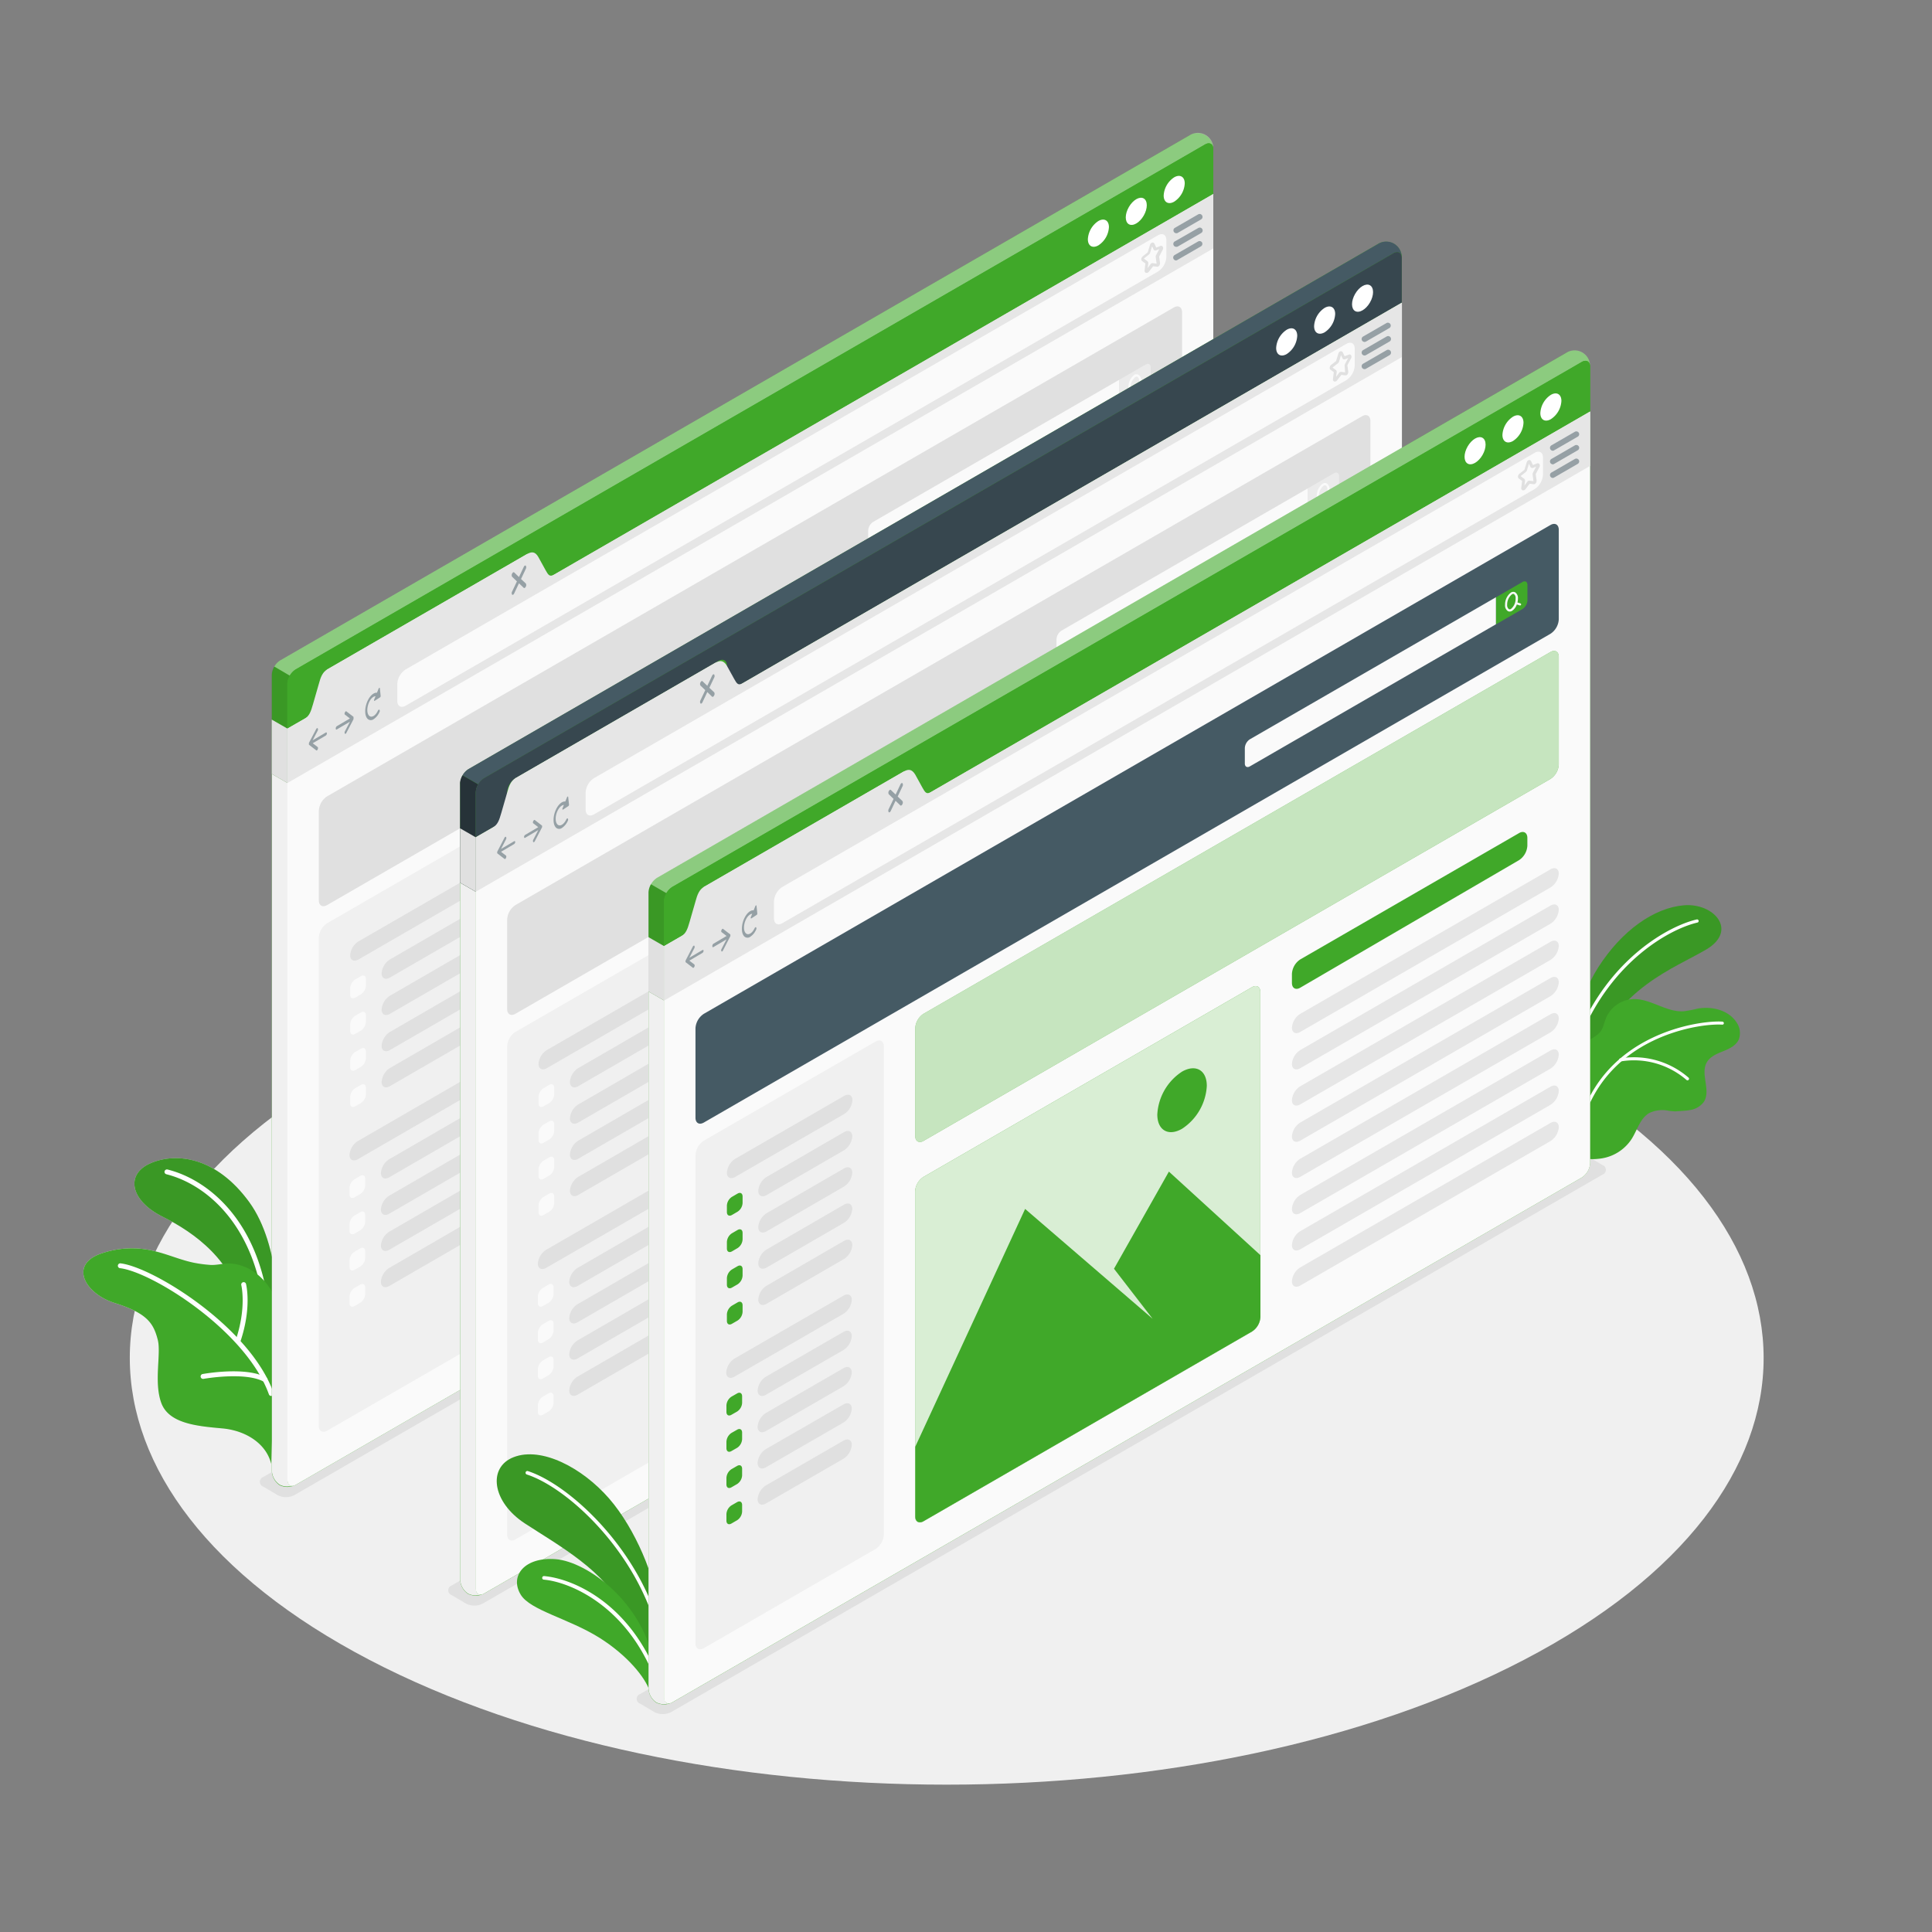 <svg xmlns="http://www.w3.org/2000/svg" viewBox="0 0 500 500"><rect x="0" y="0" width="500" height="500" fill="#808080" stroke="none"/><g id="freepik--Floor--inject-2"><path id="freepik--floor--inject-2" d="M95.5,429.52c82.56,43.13,216.41,43.13,299,0s82.55-113,0-156.18-216.41-43.13-299,0S13,386.39,95.5,429.52Z" style="fill:#f0f0f0"></path></g><g id="freepik--Shadow--inject-2"><path id="freepik--shadow--inject-2" d="M165.66,440.9l3.7,2.19a4.79,4.79,0,0,0,4.33,0L414.7,304a1.32,1.32,0,0,0,0-2.5L411,299.32a4.79,4.79,0,0,0-4.33,0l-241,139.08A1.32,1.32,0,0,0,165.66,440.9Z" style="fill:#e0e0e0"></path><path id="freepik--shadow--inject-2" d="M116.9,412.82l3.7,2.19a4.79,4.79,0,0,0,4.33,0l241-139.08a1.32,1.32,0,0,0,0-2.5l-3.7-2.19a4.79,4.79,0,0,0-4.33,0l-241,139.08A1.32,1.32,0,0,0,116.9,412.82Z" style="fill:#e0e0e0"></path><path id="freepik--shadow--inject-2" d="M68.14,384.74l3.7,2.2a4.79,4.79,0,0,0,4.33,0l241-139.09a1.32,1.32,0,0,0,0-2.5l-3.7-2.19a4.79,4.79,0,0,0-4.33,0l-241,139.08A1.32,1.32,0,0,0,68.14,384.74Z" style="fill:#e0e0e0"></path></g><g id="freepik--Plants--inject-2"><g id="freepik--plants--inject-2"><path d="M71.71,342.37c.29-.12,1.2-19.75-7.24-31.31S45.79,298.15,39.06,301,33.72,310.7,42,314.84s18.58,11.38,21,24.57Z" style="fill:#e0e0e0"></path><path d="M68.6,336.62a.62.62,0,0,1-.62-.53c-3.17-19.94-15-29.7-24.93-32.2a.63.63,0,0,1-.46-.76.64.64,0,0,1,.77-.46c10.36,2.59,22.59,12.68,25.86,33.22a.63.63,0,0,1-.52.72Z" style="fill:#fff"></path><path d="M70.18,378.82c-1.28-5.18-6.49-8.59-12.64-9.15-6.39-.58-13.83-1.2-15.8-6.6s0-12.7-.9-16.29c-1.1-4.34-2.76-6.93-11.15-9.56-7.52-2.36-11.68-9.55-4.1-12.59a24.21,24.21,0,0,1,14.91-.71c3.17.81,6.2,2.12,9.4,2.82a32.67,32.67,0,0,0,4.5.62c1.75.12,3.5-.47,5.27-.36,4.55.29,8.63,3.42,10.78,7.44,1.51,2.83,1.17,6,1.06,9.1s-.24,6.23-.35,9.35q-.39,10.14-.77,20.3Z" style="fill:#e6e6e6"></path><path d="M70.18,361.27a.62.62,0,0,1-.59-.42c-6-16.63-30.38-31.68-38.49-32.64a.63.63,0,1,1,.14-1.25c8.34,1,33.42,16.41,39.54,33.47a.64.64,0,0,1-.39.8A.52.52,0,0,1,70.18,361.27Z" style="fill:#fff"></path><path d="M61.54,347.63a.32.32,0,0,1-.14,0,.63.63,0,0,1-.4-.8c2.86-8.42,1.46-14.17,1.45-14.23a.62.62,0,0,1,.45-.76.63.63,0,0,1,.77.45c.06.25,1.51,6.15-1.47,14.95A.64.64,0,0,1,61.54,347.63Z" style="fill:#fff"></path><path d="M68.6,357.66a.63.63,0,0,1-.3-.07c-4.9-2.66-15.53-.76-15.64-.74a.64.64,0,0,1-.73-.51.63.63,0,0,1,.5-.74c.46-.08,11.18-2,16.47.88a.63.63,0,0,1-.3,1.18Z" style="fill:#fff"></path></g><g id="freepik--plants--inject-2"><path d="M71.71,342.37c.29-.12,1.2-19.75-7.24-31.31S45.79,298.15,39.06,301,33.72,310.7,42,314.84s18.58,11.38,21,24.57Z" style="fill:#40A829"></path><g style="opacity:0.1"><path d="M71.71,342.37c.29-.12,1.2-19.75-7.24-31.31S45.79,298.15,39.06,301,33.72,310.7,42,314.84s18.58,11.38,21,24.57Z"></path></g><path d="M68.6,336.62a.62.62,0,0,1-.62-.53c-3.17-19.94-15-29.7-24.93-32.2a.63.63,0,0,1-.46-.76.64.64,0,0,1,.77-.46c10.36,2.59,22.59,12.68,25.86,33.22a.63.63,0,0,1-.52.72Z" style="fill:#fff"></path><path d="M70.18,378.82c-1.28-5.18-6.49-8.59-12.64-9.15-6.39-.58-13.83-1.2-15.8-6.6s0-12.7-.9-16.29c-1.1-4.34-2.76-6.93-11.15-9.56-7.52-2.36-11.68-9.55-4.1-12.59a24.21,24.21,0,0,1,14.91-.71c3.17.81,6.2,2.12,9.4,2.82a32.67,32.67,0,0,0,4.5.62c1.75.12,3.5-.47,5.27-.36,4.55.29,8.63,3.42,10.78,7.44,1.51,2.83,1.17,6,1.06,9.1s-.24,6.23-.35,9.35q-.39,10.14-.77,20.3Z" style="fill:#40A829"></path><path d="M70.18,361.27a.62.62,0,0,1-.59-.42c-6-16.63-30.38-31.68-38.49-32.64a.63.63,0,1,1,.14-1.25c8.34,1,33.42,16.41,39.54,33.47a.64.64,0,0,1-.39.8A.52.52,0,0,1,70.18,361.27Z" style="fill:#fff"></path><path d="M61.54,347.63a.32.32,0,0,1-.14,0,.63.63,0,0,1-.4-.8c2.86-8.42,1.46-14.17,1.45-14.23a.62.62,0,0,1,.45-.76.63.63,0,0,1,.77.45c.06.25,1.51,6.15-1.47,14.95A.64.64,0,0,1,61.54,347.63Z" style="fill:#fff"></path><path d="M68.6,357.66a.63.63,0,0,1-.3-.07c-4.9-2.66-15.53-.76-15.64-.74a.64.64,0,0,1-.73-.51.63.63,0,0,1,.5-.74c.46-.08,11.18-2,16.47.88a.63.63,0,0,1-.3,1.18Z" style="fill:#fff"></path></g></g><g id="freepik--Windows--inject-2"><path d="M72.35,384.35a4.65,4.65,0,0,1-2-3.67v-206a4.78,4.78,0,0,1,2.17-3.75L307.81,35.05A4.07,4.07,0,0,1,314,38.64v206a4.78,4.78,0,0,1-2.17,3.75L76.55,384.27A4.64,4.64,0,0,1,72.35,384.35Z" style="fill:#40A829"></path><path d="M314,38.29c-.15-1.12-1.06-1.53-2.14-.9L76.55,173.24A4.6,4.6,0,0,0,75,174.86L71,172.51a4.48,4.48,0,0,1,1.53-1.61L307.81,35.05a4,4,0,0,1,6.2,3.24Z" style="fill:#fff;opacity:0.4"></path><path d="M76.14,384.46l-.09,0a.9.9,0,0,1-.21.08l-.16.05a1.32,1.32,0,0,1-.3.07.65.65,0,0,1-.2,0l-.33,0a4.18,4.18,0,0,1-2.49-.43,4.62,4.62,0,0,1-2-3.67V200.29l4.07,2.35V383c0,1,.49,1.55,1.2,1.55a1,1,0,0,0,.29,0h.05A.83.83,0,0,0,76.14,384.46Z" style="fill:#f0f0f0"></path><path d="M75,174.86a4.4,4.4,0,0,0-.63,2.13v25.65l-4.07-2.35V174.65a2.26,2.26,0,0,1,0-.26,5.07,5.07,0,0,1,.09-.54,5.3,5.3,0,0,1,.54-1.34Z" style="opacity:0.1"></path><path d="M314,38.64V50.21L141.54,149.79c-1.19.69-2.16.13-2.16-1.25v-4.38c0-1.38-1-1.94-2.17-1.25L84.68,173.24A4.78,4.78,0,0,0,82.51,177v4.38a4.8,4.8,0,0,1-2.16,3.75l-6,3.44V177a4.8,4.8,0,0,1,2.16-3.75L311.87,37.39C313.06,36.7,314,37.26,314,38.64Z" style="fill:#40A829"></path><path d="M314,244.66a4.78,4.78,0,0,1-2.17,3.75L76.55,384.27c-1.19.69-2.16.13-2.16-1.25V188.56l6-3.44c1.19-.69,3.13-11.19,4.33-11.88l51.65-29.82c1.2-.69,4,7.06,5.21,6.37L314,50.21V244.66Z" style="fill:#fafafa"></path><path d="M314,50.21V64.29L74.39,202.64V188.56L78.84,186c1.19-.69,1.59-1.74,2.16-3.75L82.51,177c.47-1.82,1-3.06,2.17-3.75l51.65-29.82c1.2-.69,2.14-.77,3,.74l1.85,3.36c.68,1.18,1,1.87,2.21,1.18Z" style="fill:#e6e6e6"></path><path d="M303.88,45.89c1.51-.86,2.73-.16,2.73,1.58a6,6,0,0,1-2.73,4.72c-1.5.86-2.72.16-2.72-1.58A6,6,0,0,1,303.88,45.89Z" style="fill:#fff"></path><ellipse cx="294.07" cy="54.69" rx="3.85" ry="2.22" transform="translate(99.67 282.02) rotate(-60)" style="fill:#fff"></ellipse><path d="M284.26,57.2c1.51-.86,2.73-.16,2.73,1.58a6,6,0,0,1-2.73,4.72c-1.5.86-2.72.16-2.72-1.58A6,6,0,0,1,284.26,57.2Z" style="fill:#fff"></path><path d="M84.32,189.58l-3.4,2,1.3-2.49a.63.63,0,0,0,0-.61c-.1-.12-.27,0-.38.18L80,192.17h0a.69.69,0,0,0-.05.13l0,.05a1.1,1.1,0,0,0,0,.18.78.78,0,0,0,0,.16l0,0a.22.22,0,0,0,.05.08h0l1.85,1.42a.15.15,0,0,0,.18,0,.56.56,0,0,0,.2-.26c.1-.23.09-.49,0-.58l-1.3-1,3.4-2a.73.73,0,0,0,.27-.58C84.59,189.61,84.47,189.49,84.32,189.58Z" style="fill:#455a64;opacity:0.5"></path><path d="M87.16,187.94l3.4-2-1.3-1c-.11-.09-.12-.35,0-.58s.27-.35.38-.26l1.85,1.42h0a.22.22,0,0,1,0,.08s0,0,0,0a.78.78,0,0,1,0,.16,1.1,1.1,0,0,1,0,.18s0,0,0,.05a.69.69,0,0,1,0,.13h0l-1.85,3.55a.48.48,0,0,1-.18.21.15.15,0,0,1-.2,0,.63.63,0,0,1,0-.61l1.3-2.49-3.4,2c-.15.09-.27,0-.27-.26A.73.73,0,0,1,87.16,187.94Z" style="fill:#455a64;opacity:0.5"></path><path d="M98.31,178.15c0-.2-.2-.18-.29,0l-.47,1.13c-.79-.08-1.75.69-2.4,2.07-.84,1.78-.84,3.89,0,4.7a1.2,1.2,0,0,0,1.52.09,4.12,4.12,0,0,0,1.53-1.85.57.57,0,0,0,0-.6c-.11-.1-.28,0-.39.22-.62,1.33-1.65,1.93-2.28,1.32s-.62-2.18,0-3.51c.45-1,1.1-1.51,1.66-1.54l-.35.86c-.1.22,0,.43.13.33l1.39-.9a.45.45,0,0,0,.15-.38Z" style="fill:#455a64;opacity:0.5"></path><path d="M134.84,149.85l1.24-2.63a.82.82,0,0,0,0-.81c-.15-.14-.39,0-.53.3l-1.24,2.63-1.24-1.2c-.15-.14-.38,0-.53.31a.79.79,0,0,0,0,.82l1.24,1.19-1.24,2.62a.79.79,0,0,0,0,.82.22.22,0,0,0,.27,0,.76.76,0,0,0,.26-.33l1.24-2.62,1.24,1.19a.21.21,0,0,0,.26,0,.73.73,0,0,0,.27-.32.84.84,0,0,0,0-.82Z" style="fill:#455a64;opacity:0.5"></path><path d="M102.82,181.38V177a4.81,4.81,0,0,1,2.16-3.75L299.69,60.89c1.19-.69,2.16-.13,2.16,1.25v4.38a4.8,4.8,0,0,1-2.16,3.75L105,182.63C103.79,183.32,102.82,182.76,102.82,181.38Z" style="fill:#fafafa"></path><path d="M296.74,70.61a.53.53,0,0,1-.19,0,.59.59,0,0,1-.33-.65l.21-1.78-.83-.6a.58.58,0,0,1-.23-.49,1,1,0,0,1,.36-.75l1.27-1a.22.22,0,0,0,.05-.1l.57-1.87a.81.81,0,0,1,.64-.6.5.5,0,0,1,.5.3h0l.48,1,1.07-.41a.51.51,0,0,1,.58.13.81.81,0,0,1,0,.88L300,66.38c0,.05,0,.1,0,.11l.21,1.56a1,1,0,0,1-.27.78.6.6,0,0,1-.5.2l-1-.13-1.12,1.43A.64.64,0,0,1,296.74,70.61ZM296.13,67l.83.6a.64.64,0,0,1,.22.6L297,69.38l.75-1a.65.65,0,0,1,.57-.28l1,.13a.37.37,0,0,0,0-.11l-.22-1.57a1,1,0,0,1,.11-.56l.81-1.51-.83.32a.51.51,0,0,1-.66-.27l-.37-.79-.51,1.66a1,1,0,0,1-.31.47l-1.27,1A.17.17,0,0,0,296.13,67Zm3.2-2.74h0Z" style="fill:#e0e0e0"></path><g style="opacity:0.5"><path d="M304.4,60.36A.75.75,0,0,1,304,59l6.09-3.52a.75.75,0,1,1,.75,1.3l-6.09,3.52A.75.75,0,0,1,304.4,60.36Z" style="fill:#455a64"></path><path d="M304.4,63.88a.75.75,0,0,1-.37-1.4L310.12,59a.75.75,0,1,1,.75,1.3l-6.09,3.52A.86.86,0,0,1,304.4,63.88Z" style="fill:#455a64"></path><path d="M304.4,67.4A.75.75,0,0,1,304,66l6.09-3.52a.75.75,0,0,1,1,.27.76.76,0,0,1-.28,1l-6.09,3.52A.86.86,0,0,1,304.4,67.4Z" style="fill:#455a64"></path></g><polygon points="74.39 188.56 74.39 202.64 70.32 200.29 70.32 186.22 74.39 188.56" style="fill:#e0e0e0"></polygon><path d="M84.68,238.92l44.41-25.65c1.19-.69,2.16-.13,2.16,1.25V340.86a4.8,4.8,0,0,1-2.16,3.75L84.67,370.25c-1.19.69-2.16.13-2.16-1.25V242.67A4.78,4.78,0,0,1,84.68,238.92Z" style="fill:#f0f0f0"></path><path d="M92.8,243.61,121,227.34c1.2-.69,2.17-.2,2.17,1.1A4.65,4.65,0,0,1,121,232L92.8,248.3c-1.2.69-2.17.2-2.17-1.1A4.64,4.64,0,0,1,92.8,243.61Z" style="fill:#e0e0e0"></path><path d="M90.63,255.74v1.69c0,.83.58,1.16,1.3.75l1.47-.85a2.88,2.88,0,0,0,1.3-2.25v-1.69c0-.83-.59-1.16-1.3-.75l-1.47.85A2.86,2.86,0,0,0,90.63,255.74Z" style="fill:#fafafa"></path><path d="M98.76,251.89c0,1.3,1,1.79,2.16,1.1l20-11.57a4.64,4.64,0,0,0,2.17-3.6c0-1.29-1-1.78-2.17-1.09l-20,11.57A4.65,4.65,0,0,0,98.76,251.89Z" style="fill:#e0e0e0"></path><path d="M90.63,265.13v1.69c0,.83.58,1.16,1.3.75l1.47-.85a2.88,2.88,0,0,0,1.3-2.25v-1.69c0-.83-.59-1.16-1.3-.75l-1.47.85A2.86,2.86,0,0,0,90.63,265.13Z" style="fill:#fafafa"></path><path d="M98.76,261.28c0,1.3,1,1.79,2.16,1.1l20-11.57a4.64,4.64,0,0,0,2.17-3.6c0-1.29-1-1.78-2.17-1.09l-20,11.57A4.65,4.65,0,0,0,98.76,261.28Z" style="fill:#e0e0e0"></path><path d="M90.63,274.5v1.69c0,.83.58,1.17,1.3.75l1.47-.84a2.9,2.9,0,0,0,1.3-2.25v-1.69c0-.83-.59-1.17-1.3-.75l-1.47.84A2.87,2.87,0,0,0,90.63,274.5Z" style="fill:#fafafa"></path><path d="M98.76,270.66c0,1.29,1,1.78,2.16,1.09l20-11.57a4.64,4.64,0,0,0,2.17-3.59c0-1.3-1-1.79-2.17-1.1l-20,11.57A4.65,4.65,0,0,0,98.76,270.66Z" style="fill:#e0e0e0"></path><path d="M90.63,283.87v1.69c0,.83.58,1.17,1.3.75l1.47-.84a2.9,2.9,0,0,0,1.3-2.25v-1.69c0-.83-.59-1.17-1.3-.75l-1.47.84A2.87,2.87,0,0,0,90.63,283.87Z" style="fill:#fafafa"></path><path d="M98.76,280c0,1.29,1,1.78,2.16,1.09l20-11.57a4.64,4.64,0,0,0,2.17-3.59c0-1.3-1-1.79-2.17-1.1l-20,11.57A4.65,4.65,0,0,0,98.76,280Z" style="fill:#e0e0e0"></path><path d="M92.63,295.29,120.79,279c1.2-.69,2.17-.2,2.17,1.1a4.64,4.64,0,0,1-2.17,3.59L92.63,300c-1.2.69-2.17.2-2.17-1.1A4.64,4.64,0,0,1,92.63,295.29Z" style="fill:#e0e0e0"></path><path d="M90.46,307.43v1.69c0,.82.58,1.16,1.3.75l1.46-.85a2.86,2.86,0,0,0,1.3-2.25v-1.69c0-.83-.58-1.16-1.3-.75l-1.46.85A2.86,2.86,0,0,0,90.46,307.43Z" style="fill:#fafafa"></path><path d="M98.58,303.58c0,1.3,1,1.79,2.17,1.1l20-11.58a4.64,4.64,0,0,0,2.17-3.59c0-1.3-1-1.79-2.17-1.1l-20,11.58A4.64,4.64,0,0,0,98.58,303.58Z" style="fill:#e0e0e0"></path><path d="M90.46,316.82v1.69c0,.83.58,1.16,1.3.75l1.46-.85a2.86,2.86,0,0,0,1.3-2.25v-1.69c0-.83-.58-1.16-1.3-.75l-1.46.85A2.86,2.86,0,0,0,90.46,316.82Z" style="fill:#fafafa"></path><path d="M98.58,313c0,1.3,1,1.79,2.17,1.1l20-11.58A4.64,4.64,0,0,0,123,298.9c0-1.3-1-1.79-2.17-1.1l-20,11.58A4.64,4.64,0,0,0,98.58,313Z" style="fill:#e0e0e0"></path><path d="M90.46,326.19v1.69c0,.83.58,1.17,1.3.75l1.46-.84a2.89,2.89,0,0,0,1.3-2.25v-1.7c0-.82-.58-1.16-1.3-.74l-1.46.84A2.86,2.86,0,0,0,90.46,326.19Z" style="fill:#fafafa"></path><path d="M98.58,322.35c0,1.29,1,1.78,2.17,1.09l20-11.57a4.64,4.64,0,0,0,2.17-3.6c0-1.29-1-1.78-2.17-1.09l-20,11.57A4.64,4.64,0,0,0,98.58,322.35Z" style="fill:#e0e0e0"></path><path d="M90.46,335.56v1.69c0,.83.58,1.17,1.3.75l1.46-.84a2.89,2.89,0,0,0,1.3-2.25v-1.69c0-.83-.58-1.17-1.3-.75l-1.46.84A2.87,2.87,0,0,0,90.46,335.56Z" style="fill:#fafafa"></path><path d="M98.58,331.72c0,1.29,1,1.78,2.17,1.09l20-11.57a4.64,4.64,0,0,0,2.17-3.6c0-1.29-1-1.78-2.17-1.09l-20,11.57A4.64,4.64,0,0,0,98.58,331.72Z" style="fill:#e0e0e0"></path><path d="M236.87,195.76v2.32c0,1.38,1,1.94,2.16,1.24l56.61-32.94a4.83,4.83,0,0,0,2.16-3.76v-2c0-1.38-1-1.94-2.17-1.25L239,192A4.8,4.8,0,0,0,236.87,195.76Z" style="fill:#e0e0e0"></path><path d="M239,206.08l64.73-37.37c1.19-.69,2.16-.2,2.16,1.1a4.65,4.65,0,0,1-2.16,3.59L239,210.77c-1.19.69-2.16.2-2.16-1.09A4.65,4.65,0,0,1,239,206.08Z" style="fill:#ebebeb"></path><path d="M239,215.46l64.73-37.37c1.19-.69,2.16-.2,2.16,1.09a4.65,4.65,0,0,1-2.16,3.6L239,220.15c-1.19.69-2.16.2-2.16-1.1A4.65,4.65,0,0,1,239,215.46Z" style="fill:#ebebeb"></path><path d="M239,224.83l64.73-37.37c1.19-.69,2.16-.2,2.16,1.1a4.65,4.65,0,0,1-2.16,3.59L239,229.52c-1.19.69-2.16.2-2.16-1.09A4.65,4.65,0,0,1,239,224.83Z" style="fill:#ebebeb"></path><path d="M239,234.21l64.73-37.37c1.19-.69,2.16-.2,2.16,1.09a4.65,4.65,0,0,1-2.16,3.6L239,238.9c-1.19.69-2.16.2-2.16-1.1A4.65,4.65,0,0,1,239,234.21Z" style="fill:#ebebeb"></path><path d="M239,243.58l64.73-37.37c1.19-.69,2.16-.2,2.16,1.1a4.65,4.65,0,0,1-2.16,3.59L239,248.27c-1.19.69-2.16.2-2.16-1.09A4.65,4.65,0,0,1,239,243.58Z" style="fill:#ebebeb"></path><path d="M239,253l64.73-37.37c1.19-.69,2.16-.2,2.16,1.09a4.65,4.65,0,0,1-2.16,3.6L239,257.65c-1.19.69-2.16.2-2.16-1.1A4.65,4.65,0,0,1,239,253Z" style="fill:#ebebeb"></path><path d="M239,262.33,303.76,225c1.19-.69,2.16-.2,2.16,1.1a4.67,4.67,0,0,1-2.16,3.6L239,267c-1.19.69-2.16.2-2.16-1.09A4.65,4.65,0,0,1,239,262.33Z" style="fill:#ebebeb"></path><path d="M239,271.71l64.73-37.37c1.19-.69,2.16-.2,2.16,1.1a4.65,4.65,0,0,1-2.16,3.59L239,276.4c-1.19.69-2.16.2-2.16-1.1A4.65,4.65,0,0,1,239,271.71Z" style="fill:#ebebeb"></path><path d="M141.54,248.3l85-49.1c1.19-.69,2.16-.13,2.16,1.25v84.12a4.8,4.8,0,0,1-2.16,3.75l-85,49.1c-1.19.69-2.16.13-2.16-1.25V252.05A4.8,4.8,0,0,1,141.54,248.3Z" style="fill:#f0f0f0"></path><path d="M205,246.92l-14.2,25.14,10,12.95-33-28.43-28.43,61.56v18c0,1.38,1,1.94,2.16,1.25l85-49.1a4.8,4.8,0,0,0,2.16-3.75v-16Z" style="fill:#e0e0e0"></path><path d="M208.43,221c3.54-2,6.4-.38,6.4,3.7a14.14,14.14,0,0,1-6.4,11.09c-3.54,2-6.4.39-6.4-3.69A14.16,14.16,0,0,1,208.43,221Z" style="fill:#e0e0e0"></path><path d="M84.67,206.08,303.76,79.59c1.19-.69,2.16-.13,2.16,1.25V104a4.78,4.78,0,0,1-2.17,3.75L84.67,234.22c-1.19.7-2.16.14-2.16-1.25V209.83A4.8,4.8,0,0,1,84.67,206.08Z" style="fill:#e0e0e0"></path><path d="M224.68,137.3v4c0,.82.59,1.16,1.3.75l63.69-36.77v-7L226,135.05A2.89,2.89,0,0,0,224.68,137.3Z" style="fill:#fafafa"></path><path d="M296.5,94.34c.72-.41,1.3-.08,1.3.75v4a2.89,2.89,0,0,1-1.3,2.25l-6.83,3.94v-7Z" style="fill:#ebebeb"></path><path d="M296,99.87l-.76-.23a4.17,4.17,0,0,0,.12-1,1.79,1.79,0,0,0-.69-1.63,1.09,1.09,0,0,0-1.11,0,3.92,3.92,0,0,0-1.52,3.17,1.81,1.81,0,0,0,.69,1.63,1,1,0,0,0,.49.12,1.25,1.25,0,0,0,.62-.18,3.18,3.18,0,0,0,1.23-1.64l.76.23.09,0a.29.29,0,0,0,.27-.2A.3.3,0,0,0,296,99.87Zm-2.44,1.46a.52.52,0,0,1-.54.06,1.32,1.32,0,0,1-.42-1.14,3.41,3.41,0,0,1,1.24-2.68.74.74,0,0,1,.34-.11.39.39,0,0,1,.21.06,1.34,1.34,0,0,1,.41,1.14A3.39,3.39,0,0,1,293.55,101.33Z" style="fill:#fafafa"></path><path d="M139.38,209.83v27.84c0,1.38,1,1.94,2.16,1.25l162.22-93.66a4.8,4.8,0,0,0,2.16-3.75V113.68c0-1.38-1-1.94-2.16-1.25L141.54,206.08A4.8,4.8,0,0,0,139.38,209.83Z" style="fill:#ebebeb"></path><path d="M121.1,412.48a4.63,4.63,0,0,1-2-3.67v-206a4.81,4.81,0,0,1,2.16-3.75L356.55,63.18a4.07,4.07,0,0,1,6.23,3.6v206a4.8,4.8,0,0,1-2.16,3.75L125.29,412.41A4.62,4.62,0,0,1,121.1,412.48Z" style="fill:#40A829"></path><path d="M362.76,66.42c-.15-1.12-1.06-1.53-2.14-.9L125.29,201.38a4.6,4.6,0,0,0-1.53,1.62l-4.06-2.35a4.48,4.48,0,0,1,1.53-1.61L356.56,63.18a4,4,0,0,1,6.2,3.24Z" style="fill:#455a64"></path><path d="M124.88,412.59l-.09,0a.9.9,0,0,1-.21.08l-.16.05a1.32,1.32,0,0,1-.3.07.65.65,0,0,1-.2,0l-.33.05a4.18,4.18,0,0,1-2.49-.43,4.62,4.62,0,0,1-2-3.67V228.43l4.07,2.35V411.15c0,1,.49,1.55,1.2,1.55a1,1,0,0,0,.29,0h0A.83.83,0,0,0,124.88,412.59Z" style="fill:#f0f0f0"></path><path d="M123.76,203a4.4,4.4,0,0,0-.63,2.13v25.65l-4.07-2.35V202.79a2.26,2.26,0,0,1,0-.26,5.07,5.07,0,0,1,.09-.54,5.3,5.3,0,0,1,.54-1.34Z" style="fill:#263238"></path><path d="M362.78,66.77V78.34l-172.5,99.59c-1.19.69-2.16.13-2.16-1.25V172.3c0-1.38-1-1.94-2.17-1.25l-52.53,30.33a4.78,4.78,0,0,0-2.17,3.75v4.38a4.8,4.8,0,0,1-2.16,3.75l-6,3.44V205.13a4.8,4.8,0,0,1,2.16-3.75L360.62,65.52C361.81,64.83,362.78,65.39,362.78,66.77Z" style="fill:#37474f"></path><path d="M362.79,272.8a4.78,4.78,0,0,1-2.17,3.75L125.29,412.4c-1.19.69-2.16.13-2.16-1.25V216.7l6-3.44c1.19-.69,3.13-11.19,4.33-11.88l51.65-29.82c1.2-.69,4,7.06,5.21,6.37l172.5-99.59V272.8Z" style="fill:#fafafa"></path><path d="M362.78,78.34V92.42L123.13,230.78V216.7l4.45-2.58c1.19-.69,1.59-1.74,2.16-3.75l1.51-5.24c.48-1.82,1-3.06,2.17-3.75l51.65-29.82c1.2-.69,2.14-.77,3.05.74l1.86,3.36c.67,1.17,1,1.86,2.2,1.17Z" style="fill:#e6e6e6"></path><ellipse cx="352.63" cy="77.17" rx="3.85" ry="2.22" transform="translate(109.48 343.97) rotate(-60)" style="fill:#fff"></ellipse><path d="M342.82,79.68c1.5-.86,2.72-.16,2.72,1.58A6,6,0,0,1,342.82,86c-1.51.86-2.73.16-2.73-1.58A6,6,0,0,1,342.82,79.68Z" style="fill:#fff"></path><path d="M333,85.34c1.5-.87,2.72-.17,2.72,1.57A6,6,0,0,1,333,91.63c-1.51.87-2.73.17-2.73-1.57A6,6,0,0,1,333,85.34Z" style="fill:#fff"></path><path d="M133.06,217.71l-3.39,2,1.29-2.5a.61.61,0,0,0,0-.61c-.1-.11-.28,0-.39.19l-1.84,3.54v0s0,.08-.05.13,0,0,0,0a.57.57,0,0,0,0,.18.35.35,0,0,0,0,.16s0,0,0,0l.05.07h0l1.84,1.42a.17.17,0,0,0,.18,0,.61.61,0,0,0,.21-.27c.1-.23.09-.49,0-.58l-1.29-1,3.39-2a.71.71,0,0,0,.28-.58C133.34,217.74,133.22,217.63,133.06,217.71Z" style="fill:#455a64;opacity:0.5"></path><path d="M135.9,216.07l3.4-2-1.29-1c-.12-.09-.13-.35,0-.58s.27-.35.39-.27l1.84,1.42h0l.05.07s0,0,0,0a.34.34,0,0,1,0,.15.58.58,0,0,1,0,.19s0,0,0,0,0,.09-.05.13v0l-1.84,3.54a.65.65,0,0,1-.18.21.16.16,0,0,1-.21,0,.61.61,0,0,1,0-.61l1.29-2.5-3.4,2c-.15.08-.27,0-.27-.27A.73.73,0,0,1,135.9,216.07Z" style="fill:#455a64;opacity:0.5"></path><path d="M147.05,206.29c0-.21-.2-.18-.29,0l-.46,1.14c-.8-.09-1.76.69-2.41,2.06-.84,1.78-.84,3.89,0,4.7a1.2,1.2,0,0,0,1.53.09,4.25,4.25,0,0,0,1.53-1.85.6.6,0,0,0,0-.59c-.11-.11-.28,0-.39.22-.63,1.33-1.65,1.92-2.28,1.32s-.63-2.18,0-3.52c.45-.94,1.09-1.5,1.65-1.54l-.35.86c-.09.22,0,.43.14.34l1.38-.91a.45.45,0,0,0,.16-.38Z" style="fill:#455a64;opacity:0.5"></path><path d="M183.58,178l1.24-2.62a.79.79,0,0,0,0-.82c-.14-.14-.38,0-.53.31l-1.24,2.62-1.24-1.19c-.14-.14-.38,0-.53.31a.82.82,0,0,0,0,.81l1.24,1.19-1.24,2.63a.82.82,0,0,0,0,.81.21.21,0,0,0,.27,0,.72.72,0,0,0,.26-.32l1.24-2.63,1.24,1.2a.21.21,0,0,0,.27,0,.67.67,0,0,0,.26-.32.79.79,0,0,0,0-.82Z" style="fill:#455a64;opacity:0.5"></path><path d="M151.56,209.51v-4.38a4.78,4.78,0,0,1,2.17-3.75L348.43,89c1.2-.69,2.17-.13,2.17,1.25v4.38a4.81,4.81,0,0,1-2.17,3.75L153.73,210.76C152.53,211.45,151.56,210.89,151.56,209.51Z" style="fill:#fafafa"></path><path d="M345.49,98.74a.64.64,0,0,1-.2,0,.59.59,0,0,1-.32-.66l.21-1.78-.84-.6a.57.57,0,0,1-.22-.48,1,1,0,0,1,.35-.76l1.27-1a.24.24,0,0,0,.06-.1l.57-1.86a.8.8,0,0,1,.64-.61.54.54,0,0,1,.5.3h0l.47,1,1.08-.41a.47.47,0,0,1,.57.13.76.76,0,0,1,0,.87l-.92,1.73a.19.19,0,0,0,0,.1l.22,1.57a1,1,0,0,1-.27.78.61.61,0,0,1-.51.19l-1-.13L346,98.47A.64.64,0,0,1,345.49,98.74Zm-.62-3.61.83.6a.61.61,0,0,1,.23.6l-.14,1.18.75-1a.62.62,0,0,1,.57-.27l1,.13a.19.19,0,0,0,0-.12L348,94.73a.86.86,0,0,1,.11-.56l.8-1.51-.82.31a.51.51,0,0,1-.66-.26l-.38-.8-.5,1.66a1,1,0,0,1-.32.47l-1.27,1A.19.19,0,0,0,344.87,95.13Z" style="fill:#e0e0e0"></path><g style="opacity:0.5"><path d="M353.15,88.49a.75.75,0,0,1-.38-1.4l6.1-3.51a.75.75,0,0,1,.75,1.29l-6.1,3.52A.71.71,0,0,1,353.15,88.49Z" style="fill:#455a64"></path><path d="M353.15,92a.75.75,0,0,1-.38-1.4l6.1-3.52a.75.75,0,0,1,.75,1.3l-6.1,3.52A.71.71,0,0,1,353.15,92Z" style="fill:#455a64"></path><path d="M353.15,95.53a.75.75,0,0,1-.38-1.4l6.1-3.52a.75.75,0,0,1,.75,1.3l-6.1,3.52A.71.71,0,0,1,353.15,95.53Z" style="fill:#455a64"></path></g><polygon points="123.13 216.7 123.13 230.78 119.06 228.43 119.06 214.36 123.13 216.7" style="fill:#e0e0e0"></polygon><path d="M133.41,267.05l44.42-25.64c1.19-.69,2.16-.14,2.16,1.25V369a4.8,4.8,0,0,1-2.16,3.75l-44.42,25.64c-1.19.69-2.16.13-2.16-1.25V270.8A4.8,4.8,0,0,1,133.41,267.05Z" style="fill:#f0f0f0"></path><path d="M141.54,271.74l28.16-16.26c1.2-.69,2.17-.2,2.17,1.09a4.64,4.64,0,0,1-2.17,3.6l-28.16,16.26c-1.2.69-2.17.2-2.17-1.1A4.64,4.64,0,0,1,141.54,271.74Z" style="fill:#e0e0e0"></path><path d="M139.37,283.87v1.69c0,.83.58,1.16,1.3.75l1.47-.85a2.85,2.85,0,0,0,1.29-2.25v-1.69c0-.82-.58-1.16-1.29-.75l-1.47.85A2.86,2.86,0,0,0,139.37,283.87Z" style="fill:#fafafa"></path><path d="M147.5,280c0,1.3,1,1.79,2.16,1.1l20-11.57a4.64,4.64,0,0,0,2.17-3.6c0-1.29-1-1.78-2.17-1.09l-20,11.57A4.65,4.65,0,0,0,147.5,280Z" style="fill:#e0e0e0"></path><path d="M139.37,293.26V295c0,.83.58,1.16,1.3.75l1.47-.85a2.85,2.85,0,0,0,1.29-2.25v-1.69c0-.82-.58-1.16-1.29-.75l-1.47.85A2.86,2.86,0,0,0,139.37,293.26Z" style="fill:#fafafa"></path><path d="M147.5,289.41c0,1.3,1,1.79,2.16,1.1l20-11.57a4.64,4.64,0,0,0,2.17-3.6c0-1.29-1-1.78-2.17-1.09l-20,11.57A4.65,4.65,0,0,0,147.5,289.41Z" style="fill:#e0e0e0"></path><path d="M139.37,302.63v1.69c0,.83.58,1.17,1.3.75l1.47-.84a2.86,2.86,0,0,0,1.29-2.25v-1.69c0-.83-.58-1.17-1.29-.75l-1.47.84A2.89,2.89,0,0,0,139.37,302.63Z" style="fill:#fafafa"></path><path d="M147.5,298.79c0,1.29,1,1.78,2.16,1.09l20-11.57a4.64,4.64,0,0,0,2.17-3.59c0-1.3-1-1.79-2.17-1.1l-20,11.57A4.65,4.65,0,0,0,147.5,298.79Z" style="fill:#e0e0e0"></path><path d="M139.37,312v1.69c0,.83.58,1.17,1.3.75l1.47-.84a2.85,2.85,0,0,0,1.29-2.25v-1.69c0-.83-.58-1.17-1.29-.75l-1.47.84A2.89,2.89,0,0,0,139.37,312Z" style="fill:#fafafa"></path><path d="M147.5,308.16c0,1.29,1,1.78,2.16,1.09l20-11.57a4.64,4.64,0,0,0,2.17-3.59c0-1.3-1-1.79-2.17-1.1l-20,11.57A4.65,4.65,0,0,0,147.5,308.16Z" style="fill:#e0e0e0"></path><path d="M141.37,323.43l28.16-16.27c1.2-.69,2.17-.2,2.17,1.1a4.64,4.64,0,0,1-2.17,3.6l-28.17,16.26c-1.19.69-2.16.2-2.16-1.1A4.64,4.64,0,0,1,141.37,323.43Z" style="fill:#e0e0e0"></path><path d="M139.2,335.56v1.69c0,.83.58,1.16,1.3.75l1.46-.85a2.86,2.86,0,0,0,1.3-2.25v-1.69c0-.83-.58-1.16-1.3-.75l-1.46.85A2.86,2.86,0,0,0,139.2,335.56Z" style="fill:#fafafa"></path><path d="M147.32,331.71c0,1.3,1,1.79,2.17,1.1l20-11.57a4.64,4.64,0,0,0,2.17-3.6c0-1.29-1-1.78-2.17-1.09l-20,11.57A4.64,4.64,0,0,0,147.32,331.71Z" style="fill:#e0e0e0"></path><path d="M139.2,345v1.69c0,.83.58,1.16,1.3.75l1.46-.85a2.86,2.86,0,0,0,1.3-2.25V342.6c0-.83-.58-1.16-1.3-.75l-1.46.85A2.86,2.86,0,0,0,139.2,345Z" style="fill:#fafafa"></path><path d="M147.32,341.1c0,1.3,1,1.79,2.17,1.1l20-11.57a4.64,4.64,0,0,0,2.17-3.6c0-1.29-1-1.78-2.17-1.09l-20,11.57A4.64,4.64,0,0,0,147.32,341.1Z" style="fill:#e0e0e0"></path><path d="M139.2,354.32V356c0,.83.58,1.17,1.3.75l1.46-.84a2.87,2.87,0,0,0,1.3-2.25V352c0-.83-.58-1.17-1.3-.75l-1.46.84A2.87,2.87,0,0,0,139.2,354.32Z" style="fill:#fafafa"></path><path d="M147.32,350.48c0,1.29,1,1.78,2.17,1.09l20-11.57a4.64,4.64,0,0,0,2.17-3.59c0-1.3-1-1.79-2.17-1.1l-20,11.57A4.64,4.64,0,0,0,147.32,350.48Z" style="fill:#e0e0e0"></path><path d="M139.2,363.69v1.69c0,.83.58,1.17,1.3.75l1.46-.84a2.87,2.87,0,0,0,1.3-2.25v-1.69c0-.83-.58-1.17-1.3-.75l-1.46.84A2.87,2.87,0,0,0,139.2,363.69Z" style="fill:#fafafa"></path><path d="M147.32,359.85c0,1.29,1,1.78,2.17,1.09l20-11.57a4.64,4.64,0,0,0,2.17-3.59c0-1.3-1-1.79-2.17-1.1l-20,11.57A4.64,4.64,0,0,0,147.32,359.85Z" style="fill:#e0e0e0"></path><path d="M285.61,223.89v2.32c0,1.38,1,1.94,2.16,1.24l56.61-32.94a4.83,4.83,0,0,0,2.16-3.76v-2c0-1.39-1-1.95-2.17-1.25l-56.6,32.67A4.77,4.77,0,0,0,285.61,223.89Z" style="fill:#e0e0e0"></path><path d="M287.77,234.22l64.73-37.37c1.19-.69,2.16-.2,2.16,1.09a4.65,4.65,0,0,1-2.16,3.6L287.77,238.9c-1.19.7-2.16.2-2.16-1.09A4.61,4.61,0,0,1,287.77,234.22Z" style="fill:#ebebeb"></path><path d="M287.77,243.59l64.73-37.37c1.19-.69,2.16-.2,2.16,1.1a4.65,4.65,0,0,1-2.16,3.59l-64.73,37.37c-1.19.69-2.16.2-2.16-1.09A4.63,4.63,0,0,1,287.77,243.59Z" style="fill:#ebebeb"></path><path d="M287.77,253,352.5,215.6c1.19-.69,2.16-.2,2.16,1.09a4.65,4.65,0,0,1-2.16,3.6l-64.73,37.37c-1.19.69-2.16.2-2.16-1.1A4.62,4.62,0,0,1,287.77,253Z" style="fill:#ebebeb"></path><path d="M287.77,262.34,352.5,225c1.19-.69,2.16-.2,2.16,1.1a4.65,4.65,0,0,1-2.16,3.59L287.77,267c-1.19.69-2.16.2-2.16-1.09A4.63,4.63,0,0,1,287.77,262.34Z" style="fill:#ebebeb"></path><path d="M287.77,271.72l64.73-37.37c1.19-.69,2.16-.2,2.16,1.09a4.65,4.65,0,0,1-2.16,3.6l-64.73,37.37c-1.19.69-2.16.2-2.16-1.1A4.62,4.62,0,0,1,287.77,271.72Z" style="fill:#ebebeb"></path><path d="M287.77,281.09l64.73-37.37c1.19-.69,2.16-.2,2.16,1.1a4.65,4.65,0,0,1-2.16,3.59l-64.73,37.37c-1.19.69-2.16.2-2.16-1.09A4.63,4.63,0,0,1,287.77,281.09Z" style="fill:#ebebeb"></path><path d="M287.77,290.47,352.5,253.1c1.19-.69,2.16-.2,2.16,1.09a4.65,4.65,0,0,1-2.16,3.6l-64.73,37.37c-1.19.69-2.16.2-2.16-1.1A4.62,4.62,0,0,1,287.77,290.47Z" style="fill:#ebebeb"></path><path d="M287.77,299.84l64.73-37.37c1.19-.69,2.16-.2,2.16,1.1a4.65,4.65,0,0,1-2.16,3.59l-64.73,37.37c-1.19.69-2.16.2-2.16-1.09A4.63,4.63,0,0,1,287.77,299.84Z" style="fill:#ebebeb"></path><path d="M190.28,276.43l85-49.1c1.19-.69,2.16-.13,2.16,1.25V312.7a4.8,4.8,0,0,1-2.16,3.75l-85,49.1c-1.19.69-2.16.13-2.16-1.25V280.18A4.8,4.8,0,0,1,190.28,276.43Z" style="fill:#f0f0f0"></path><path d="M253.76,275.05,239.55,300.2l10,12.94-33-28.43-28.43,61.56v18c0,1.38,1,1.94,2.16,1.25l85-49.1a4.8,4.8,0,0,0,2.16-3.75v-16Z" style="fill:#e0e0e0"></path><path d="M257.17,249.18c3.54-2.05,6.4-.39,6.4,3.69a14.16,14.16,0,0,1-6.4,11.1c-3.54,2-6.4.38-6.4-3.7A14.14,14.14,0,0,1,257.17,249.18Z" style="fill:#e0e0e0"></path><path d="M133.41,234.22,352.5,107.73c1.19-.69,2.16-.13,2.16,1.25v23.14a4.78,4.78,0,0,1-2.17,3.75L133.41,262.36c-1.19.69-2.16.13-2.16-1.25V238A4.78,4.78,0,0,1,133.41,234.22Z" style="fill:#e0e0e0"></path><path d="M273.42,165.44v4c0,.83.58,1.16,1.3.75l63.69-36.77v-7l-63.69,36.78A2.86,2.86,0,0,0,273.42,165.44Z" style="fill:#fafafa"></path><path d="M345.24,122.47c.71-.41,1.3-.08,1.3.75v4a2.9,2.9,0,0,1-1.3,2.25l-6.83,3.94v-7Z" style="fill:#ebebeb"></path><path d="M344.73,128l-.76-.24a4.11,4.11,0,0,0,.12-1,1.81,1.81,0,0,0-.69-1.63,1.07,1.07,0,0,0-1.11.06,3.89,3.89,0,0,0-1.52,3.16,1.81,1.81,0,0,0,.69,1.63,1,1,0,0,0,.48.13,1.18,1.18,0,0,0,.63-.19,3.18,3.18,0,0,0,1.23-1.64l.76.24h.09a.29.29,0,0,0,.27-.2A.28.28,0,0,0,344.73,128Zm-2.44,1.45a.52.52,0,0,1-.55.06,1.34,1.34,0,0,1-.41-1.14,3.41,3.41,0,0,1,1.24-2.68.72.72,0,0,1,.34-.1.38.38,0,0,1,.21.05,1.34,1.34,0,0,1,.41,1.14A3.38,3.38,0,0,1,342.29,129.46Z" style="fill:#fafafa"></path><path d="M188.12,238V265.8c0,1.38,1,1.94,2.16,1.25L352.5,173.39a4.8,4.8,0,0,0,2.16-3.75V141.81c0-1.38-1-1.94-2.17-1.25L190.28,234.22A4.78,4.78,0,0,0,188.12,238Z" style="fill:#ebebeb"></path><g id="freepik--plants--inject-2"><g id="freepik--plants--inject-2"><path d="M169.94,415c-.27-6.32-5.39-19.24-12.3-27.18s-17.49-13.52-24.72-10.7c-6.73,2.62-5.62,11.55,2.92,17.14s21.31,12.53,25.38,22.64l8.17,12.28Z" style="fill:#40A829"></path><path d="M169.94,415c-.27-6.32-5.39-19.24-12.3-27.18s-17.49-13.52-24.72-10.7c-6.73,2.62-5.62,11.55,2.92,17.14s21.31,12.53,25.38,22.64l8.17,12.28Z" style="opacity:0.1"></path><path d="M170.77,423.64a.45.45,0,0,1-.43-.35c-5.15-21.42-23.36-38.25-34-41.69a.47.47,0,0,1-.3-.59.46.46,0,0,1,.59-.29c10.82,3.5,29.37,20.6,34.59,42.35a.47.47,0,0,1-.35.56A.25.25,0,0,1,170.77,423.64Z" style="fill:#fff"></path><path d="M168.13,437.61c-1.17-3.52-5.76-9.21-13-13.76-8-5-17.94-7.09-20.38-11.17-2.94-4.9,1.09-9.82,9.12-9.16s22.52,11,25.45,27.27Z" style="fill:#40A829"></path><path d="M169.51,433.81a.46.46,0,0,1-.41-.29c-7.4-18.23-21.79-24.13-28.36-24.71a.45.45,0,0,1-.42-.5.46.46,0,0,1,.5-.42c7.27.64,21.59,6.68,29.14,25.28a.47.47,0,0,1-.25.61A.69.69,0,0,1,169.51,433.81Z" style="fill:#fff"></path></g><g id="freepik--plants--inject-2"><path d="M406.22,271.93s1.38-12.19,7.44-21.64,14.39-15.36,22.16-16,14.05,6.54,5.73,11.45-23.08,9.92-29.88,28.28Z" style="fill:#40A829"></path><path d="M406.22,271.93s1.38-12.19,7.44-21.64,14.39-15.36,22.16-16,14.05,6.54,5.73,11.45-23.08,9.92-29.88,28.28Z" style="opacity:0.1"></path><path d="M408.5,268.76l-.09,0a.41.41,0,0,1-.22-.54c8.2-20.2,23.81-28.63,30.91-30.26a.4.4,0,0,1,.5.31.41.41,0,0,1-.31.49c-7,1.61-22.26,9.89-30.33,29.77A.42.42,0,0,1,408.5,268.76Z" style="fill:#fff"></path><path d="M450,269c-.7,1.59-2.43,2.41-4.05,3.06s-3.35,1.35-4.22,2.85c-1.76,3,1.12,7.28-.76,10.23a5.42,5.42,0,0,1-3.71,2.15c-1.2.23-2.42.22-3.64.33a16.58,16.58,0,0,1-1.73-.14,7.84,7.84,0,0,0-5,.54c-2.41,1.35-3.14,4.39-4.61,6.73a11.4,11.4,0,0,1-8.11,5.09c-1.08.14-3.09.34-4.19-.28a1.28,1.28,0,0,1-.23-.14s0,0,0,0a6.49,6.49,0,0,1-.42-.51.18.18,0,0,1-.05-.07c-.42-1.57.27-3.2.3-4.83a2.81,2.81,0,0,0,0-.29c-.07-1.89-.12-3.76-.16-5.64-.09-3.47-.13-6.93-.11-10.4,0-2.25-.25-4.71.71-6.83,1.05-2.33,3.67-2.39,4.66-4.67.4-.91.61-1.89,1-2.81a8.05,8.05,0,0,1,6.86-4.8c4.58-.23,8.68,3.48,13.25,3.14a32.41,32.41,0,0,0,3.51-.67c3.71-.69,8,.36,10.08,3.5A4.8,4.8,0,0,1,450,269Z" style="fill:#40A829"></path><path d="M408.88,291.61h0a.39.39,0,0,1-.28-.47c6.33-23.73,31.32-27.16,37.17-26.74a.4.4,0,0,1,.36.42.38.38,0,0,1-.41.36c-5.72-.41-30.18,2.94-36.36,26.16A.39.39,0,0,1,408.88,291.61Z" style="fill:#fff"></path><path d="M436.65,279.59a.44.44,0,0,1-.2-.11,20.78,20.78,0,0,0-17-4.79.4.4,0,0,1-.45-.33.4.4,0,0,1,.33-.45,21.56,21.56,0,0,1,17.68,5,.39.39,0,0,1,0,.55A.41.41,0,0,1,436.65,279.59Z" style="fill:#fff"></path></g></g><path d="M169.84,440.64a4.65,4.65,0,0,1-2-3.67v-206a4.77,4.77,0,0,1,2.16-3.75L405.29,91.34a4.07,4.07,0,0,1,6.23,3.59V301a4.8,4.8,0,0,1-2.16,3.75L174,440.57A4.62,4.62,0,0,1,169.84,440.64Z" style="fill:#40A829"></path><path d="M411.5,94.58c-.15-1.12-1.06-1.53-2.14-.9L174,229.54a4.6,4.6,0,0,0-1.53,1.62l-4.06-2.35A4.48,4.48,0,0,1,170,227.2L405.3,91.34a4,4,0,0,1,6.2,3.24Z" style="fill:#fff;opacity:0.4"></path><path d="M173.62,440.75l-.09,0a.9.9,0,0,1-.21.08l-.16.05a1.32,1.32,0,0,1-.3.07.65.65,0,0,1-.2,0l-.33.05a4.18,4.18,0,0,1-2.49-.43,4.62,4.62,0,0,1-2-3.67V256.59l4.07,2.35V439.31c0,1,.49,1.55,1.2,1.55a1,1,0,0,0,.29,0h0Z" style="fill:#f0f0f0"></path><path d="M172.5,231.16a4.4,4.4,0,0,0-.63,2.13v25.65l-4.07-2.35V231a2.26,2.26,0,0,1,0-.26,5.07,5.07,0,0,1,.09-.54,5.3,5.3,0,0,1,.54-1.34Z" style="opacity:0.1"></path><path d="M411.52,94.93V106.5L239,206.09c-1.19.69-2.16.13-2.16-1.25v-4.38c0-1.38-1-1.94-2.17-1.25l-52.53,30.33a4.78,4.78,0,0,0-2.17,3.75v4.38a4.8,4.8,0,0,1-2.16,3.75l-6,3.44V233.29a4.8,4.8,0,0,1,2.16-3.75L409.36,93.68C410.55,93,411.52,93.55,411.52,94.93Z" style="fill:#40A829"></path><path d="M411.53,301a4.78,4.78,0,0,1-2.17,3.75L174,440.56c-1.19.69-2.16.13-2.16-1.25V244.86l6-3.44c1.19-.69,3.13-11.19,4.33-11.88l51.65-29.83c1.2-.69,4,7.07,5.21,6.38l172.5-99.59V301Z" style="fill:#fafafa"></path><path d="M182.16,295.2l44.41-25.64c1.2-.69,2.17-.13,2.17,1.25V397.14a4.78,4.78,0,0,1-2.17,3.75l-44.41,25.65c-1.2.69-2.17.13-2.17-1.25V299A4.78,4.78,0,0,1,182.16,295.2Z" style="fill:#f0f0f0"></path><path d="M190.28,299.89l28.17-16.26c1.2-.69,2.16-.2,2.16,1.1a4.62,4.62,0,0,1-2.16,3.59l-28.17,16.27c-1.19.69-2.16.19-2.16-1.1A4.65,4.65,0,0,1,190.28,299.89Z" style="fill:#e0e0e0"></path><path d="M188.12,312v1.69c0,.82.58,1.16,1.3.75l1.46-.85a2.86,2.86,0,0,0,1.3-2.25v-1.69c0-.83-.58-1.16-1.3-.75l-1.46.85A2.86,2.86,0,0,0,188.12,312Z" style="fill:#40A829"></path><path d="M196.24,308.18c0,1.3,1,1.79,2.17,1.1l20-11.58a4.65,4.65,0,0,0,2.16-3.59c0-1.3-1-1.79-2.16-1.1l-20,11.57A4.64,4.64,0,0,0,196.24,308.18Z" style="fill:#e0e0e0"></path><path d="M188.12,321.42v1.69c0,.82.58,1.16,1.3.75l1.46-.85a2.86,2.86,0,0,0,1.3-2.25v-1.69c0-.83-.58-1.16-1.3-.75l-1.46.85A2.86,2.86,0,0,0,188.12,321.42Z" style="fill:#40A829"></path><path d="M196.24,317.57c0,1.3,1,1.79,2.17,1.1l20-11.58a4.65,4.65,0,0,0,2.16-3.59c0-1.3-1-1.79-2.16-1.1l-20,11.57A4.64,4.64,0,0,0,196.24,317.57Z" style="fill:#e0e0e0"></path><path d="M188.12,330.79v1.69c0,.83.58,1.16,1.3.75l1.46-.84a2.89,2.89,0,0,0,1.3-2.25v-1.7c0-.82-.58-1.16-1.3-.75l-1.46.85A2.86,2.86,0,0,0,188.12,330.79Z" style="fill:#40A829"></path><path d="M196.24,326.94c0,1.3,1,1.79,2.17,1.1l20-11.57a4.65,4.65,0,0,0,2.16-3.6c0-1.29-1-1.78-2.16-1.09l-20,11.57A4.64,4.64,0,0,0,196.24,326.94Z" style="fill:#e0e0e0"></path><path d="M188.12,340.16v1.69c0,.83.58,1.17,1.3.75l1.46-.84a2.89,2.89,0,0,0,1.3-2.25v-1.7c0-.82-.58-1.16-1.3-.75l-1.46.85A2.86,2.86,0,0,0,188.12,340.16Z" style="fill:#40A829"></path><path d="M196.24,336.31c0,1.3,1,1.79,2.17,1.1l20-11.57a4.65,4.65,0,0,0,2.16-3.6c0-1.29-1-1.78-2.16-1.09l-20,11.57A4.64,4.64,0,0,0,196.24,336.31Z" style="fill:#e0e0e0"></path><path d="M190.11,351.58l28.17-16.26c1.19-.69,2.16-.2,2.16,1.1a4.65,4.65,0,0,1-2.16,3.59l-28.17,16.26c-1.2.69-2.16.2-2.16-1.09A4.65,4.65,0,0,1,190.11,351.58Z" style="fill:#e0e0e0"></path><path d="M188,363.71v1.69c0,.83.58,1.17,1.29.75l1.47-.84a2.86,2.86,0,0,0,1.3-2.25v-1.69c0-.83-.58-1.17-1.3-.75l-1.47.84A2.9,2.9,0,0,0,188,363.71Z" style="fill:#40A829"></path><path d="M196.07,359.87c0,1.29,1,1.78,2.16,1.09l20.05-11.57a4.65,4.65,0,0,0,2.16-3.59c0-1.3-1-1.79-2.16-1.1l-20.05,11.57A4.65,4.65,0,0,0,196.07,359.87Z" style="fill:#e0e0e0"></path><path d="M188,373.1v1.69c0,.83.58,1.17,1.29.75l1.47-.84a2.86,2.86,0,0,0,1.3-2.25v-1.69c0-.83-.58-1.17-1.3-.75l-1.47.84A2.9,2.9,0,0,0,188,373.1Z" style="fill:#40A829"></path><path d="M196.07,369.26c0,1.29,1,1.78,2.16,1.09l20.05-11.57a4.65,4.65,0,0,0,2.16-3.59c0-1.3-1-1.79-2.16-1.1l-20.05,11.57A4.65,4.65,0,0,0,196.07,369.26Z" style="fill:#e0e0e0"></path><path d="M188,382.48v1.69c0,.83.58,1.16,1.29.75l1.47-.85a2.86,2.86,0,0,0,1.3-2.25v-1.69c0-.83-.58-1.16-1.3-.75l-1.47.85A2.87,2.87,0,0,0,188,382.48Z" style="fill:#40A829"></path><path d="M196.07,378.63c0,1.3,1,1.79,2.16,1.1l20.05-11.57a4.65,4.65,0,0,0,2.16-3.6c0-1.29-1-1.78-2.16-1.09L198.23,375A4.65,4.65,0,0,0,196.07,378.63Z" style="fill:#e0e0e0"></path><path d="M188,391.85v1.69c0,.83.58,1.16,1.29.75l1.47-.85a2.86,2.86,0,0,0,1.3-2.25V389.5c0-.83-.58-1.16-1.3-.75l-1.47.85A2.87,2.87,0,0,0,188,391.85Z" style="fill:#40A829"></path><path d="M196.07,388c0,1.3,1,1.79,2.16,1.1l20.05-11.57a4.65,4.65,0,0,0,2.16-3.6c0-1.29-1-1.78-2.16-1.09l-20.05,11.57A4.65,4.65,0,0,0,196.07,388Z" style="fill:#e0e0e0"></path><path d="M334.35,252.05v2.32c0,1.38,1,1.94,2.16,1.24l56.61-33a4.8,4.8,0,0,0,2.16-3.75v-2c0-1.38-1-1.94-2.16-1.25l-56.6,32.68A4.78,4.78,0,0,0,334.35,252.05Z" style="fill:#40A829"></path><path d="M336.52,262.37,401.24,225c1.2-.69,2.17-.2,2.17,1.1a4.64,4.64,0,0,1-2.17,3.59l-64.72,37.37c-1.2.69-2.17.2-2.17-1.09A4.64,4.64,0,0,1,336.52,262.37Z" style="fill:#e6e6e6"></path><path d="M336.52,271.75l64.72-37.37c1.2-.69,2.17-.2,2.17,1.09a4.64,4.64,0,0,1-2.17,3.6l-64.72,37.37c-1.2.69-2.17.2-2.17-1.1A4.64,4.64,0,0,1,336.52,271.75Z" style="fill:#e6e6e6"></path><path d="M336.52,281.12l64.72-37.37c1.2-.69,2.17-.2,2.17,1.1a4.64,4.64,0,0,1-2.17,3.59l-64.72,37.37c-1.2.69-2.17.2-2.17-1.09A4.64,4.64,0,0,1,336.52,281.12Z" style="fill:#e6e6e6"></path><path d="M336.52,290.5l64.72-37.37c1.2-.69,2.17-.2,2.17,1.09a4.64,4.64,0,0,1-2.17,3.6l-64.72,37.37c-1.2.69-2.17.2-2.17-1.1A4.64,4.64,0,0,1,336.52,290.5Z" style="fill:#e6e6e6"></path><path d="M336.52,299.87l64.72-37.37c1.2-.69,2.17-.2,2.17,1.1a4.64,4.64,0,0,1-2.17,3.59l-64.72,37.37c-1.2.69-2.17.2-2.17-1.09A4.64,4.64,0,0,1,336.52,299.87Z" style="fill:#e6e6e6"></path><path d="M336.52,309.25l64.72-37.37c1.2-.69,2.17-.2,2.17,1.09a4.64,4.64,0,0,1-2.17,3.6l-64.72,37.37c-1.2.69-2.17.2-2.17-1.1A4.64,4.64,0,0,1,336.52,309.25Z" style="fill:#e6e6e6"></path><path d="M336.52,318.62l64.72-37.37c1.2-.69,2.17-.2,2.17,1.1a4.64,4.64,0,0,1-2.17,3.59l-64.72,37.37c-1.2.69-2.17.2-2.17-1.09A4.64,4.64,0,0,1,336.52,318.62Z" style="fill:#e6e6e6"></path><path d="M336.52,328l64.72-37.37c1.2-.69,2.17-.2,2.17,1.09a4.64,4.64,0,0,1-2.17,3.6l-64.72,37.37c-1.2.69-2.17.2-2.17-1.1A4.64,4.64,0,0,1,336.52,328Z" style="fill:#e6e6e6"></path><path d="M239,304.58l85-49.09c1.2-.69,2.17-.13,2.17,1.25v84.12a4.78,4.78,0,0,1-2.17,3.75L239,393.7c-1.2.69-2.17.13-2.17-1.25V308.33A4.78,4.78,0,0,1,239,304.58Z" style="fill:#40A829"></path><path d="M239,304.58l85-49.09c1.2-.69,2.17-.13,2.17,1.25v84.12a4.78,4.78,0,0,1-2.17,3.75L239,393.7c-1.2.69-2.17.13-2.17-1.25V308.33A4.78,4.78,0,0,1,239,304.58Z" style="fill:#fff;opacity:0.8"></path><path d="M302.51,303.21,288.3,328.35l10,12.95-33-28.43-28.44,61.56v18c0,1.38,1,1.94,2.17,1.25l85-49.09a4.78,4.78,0,0,0,2.17-3.75v-16Z" style="fill:#40A829"></path><path d="M305.92,277.33c3.53-2,6.4-.39,6.4,3.7a14.17,14.17,0,0,1-6.4,11.09c-3.54,2.05-6.41.39-6.41-3.69A14.15,14.15,0,0,1,305.92,277.33Z" style="fill:#40A829"></path><path d="M182.16,262.37,401.24,135.88c1.2-.69,2.17-.13,2.17,1.25v23.15a4.77,4.77,0,0,1-2.16,3.75L182.16,290.51c-1.2.69-2.17.13-2.17-1.25V266.12A4.78,4.78,0,0,1,182.16,262.37Z" style="fill:#455a64"></path><path d="M322.16,193.59v4c0,.82.59,1.16,1.3.75l63.7-36.78v-7l-63.7,36.77A2.9,2.9,0,0,0,322.16,193.59Z" style="fill:#fafafa"></path><path d="M394,150.63c.72-.42,1.3-.08,1.3.75v4a2.86,2.86,0,0,1-1.3,2.25l-6.82,3.94v-7Z" style="fill:#40A829"></path><path d="M393.48,156.16l-.76-.24a4.61,4.61,0,0,0,.12-1,1.78,1.78,0,0,0-.7-1.62,1.09,1.09,0,0,0-1.11.05,3.89,3.89,0,0,0-1.52,3.17,1.78,1.78,0,0,0,.7,1.62.91.91,0,0,0,.48.13,1.29,1.29,0,0,0,.63-.18,3.26,3.26,0,0,0,1.23-1.65l.76.24h.08a.27.27,0,0,0,.27-.19A.28.28,0,0,0,393.48,156.16ZM391,157.62a.51.51,0,0,1-.54,0,1.32,1.32,0,0,1-.41-1.13,3.4,3.4,0,0,1,1.24-2.68.71.71,0,0,1,.34-.11.36.36,0,0,1,.2.06,1.29,1.29,0,0,1,.41,1.13A3.37,3.37,0,0,1,391,157.62Z" style="fill:#fafafa"></path><path d="M236.86,266.12V294c0,1.38,1,1.94,2.17,1.25l162.21-93.65a4.78,4.78,0,0,0,2.17-3.75V170c0-1.38-1-1.94-2.17-1.25L239,262.37A4.78,4.78,0,0,0,236.86,266.12Z" style="fill:#40A829"></path><path d="M236.86,266.12V294c0,1.38,1,1.94,2.17,1.25l162.21-93.65a4.78,4.78,0,0,0,2.17-3.75V170c0-1.38-1-1.94-2.17-1.25L239,262.37A4.78,4.78,0,0,0,236.86,266.12Z" style="fill:#fff;opacity:0.7"></path><path d="M411.52,106.5v14.08L171.87,258.94V244.86l4.45-2.58c1.19-.69,1.59-1.74,2.16-3.75l1.51-5.24c.48-1.82,1-3.06,2.17-3.75l51.65-29.83c1.2-.69,2.14-.76,3.05.75l1.85,3.36c.68,1.17,1,1.86,2.21,1.17Z" style="fill:#e6e6e6"></path><path d="M401.36,102.19c1.51-.87,2.73-.17,2.73,1.57a6,6,0,0,1-2.73,4.72c-1.5.87-2.72.16-2.72-1.57A6,6,0,0,1,401.36,102.19Z" style="fill:#fff"></path><path d="M391.56,107.84c1.5-.87,2.72-.16,2.72,1.58a6,6,0,0,1-2.72,4.71c-1.51.87-2.73.17-2.73-1.57A6,6,0,0,1,391.56,107.84Z" style="fill:#fff"></path><ellipse cx="381.75" cy="116.64" rx="3.85" ry="2.22" transform="translate(89.86 388.93) rotate(-60)" style="fill:#fff"></ellipse><path d="M181.8,245.87l-3.4,2,1.3-2.49a.64.64,0,0,0,0-.61c-.1-.12-.28,0-.39.19l-1.84,3.54v0s0,.08-.05.13,0,0,0,0a.57.57,0,0,0,0,.18.38.38,0,0,0,0,.16s0,0,0,0l.05.07h0l1.84,1.41a.15.15,0,0,0,.18,0,.52.52,0,0,0,.21-.26.55.55,0,0,0,0-.58l-1.3-1,3.4-2a.7.7,0,0,0,.28-.57C182.08,245.9,182,245.79,181.8,245.87Z" style="fill:#455a64;opacity:0.5"></path><path d="M184.64,244.23l3.4-2-1.3-1c-.11-.08-.12-.34,0-.57s.27-.35.38-.27l1.85,1.42h0a.18.18,0,0,1,.05.07l0,0a.61.61,0,0,1,0,.15,1.23,1.23,0,0,1,0,.19s0,0,0,0a.5.5,0,0,1-.05.13h0L187.1,246a.48.48,0,0,1-.18.21.14.14,0,0,1-.2,0,.61.61,0,0,1,0-.6l1.3-2.5-3.4,2c-.15.08-.27,0-.27-.27A.73.73,0,0,1,184.64,244.23Z" style="fill:#455a64;opacity:0.5"></path><path d="M195.79,234.45c0-.21-.2-.18-.29,0l-.46,1.14c-.8-.09-1.76.69-2.41,2.06-.84,1.78-.84,3.89,0,4.7a1.2,1.2,0,0,0,1.53.09,4.17,4.17,0,0,0,1.52-1.85.58.58,0,0,0,0-.6c-.1-.1-.28,0-.38.23-.63,1.33-1.65,1.92-2.28,1.31s-.63-2.18,0-3.51c.44-.94,1.09-1.5,1.65-1.54l-.35.86c-.09.22,0,.43.13.34l1.39-.91a.42.42,0,0,0,.15-.38Z" style="fill:#455a64;opacity:0.5"></path><path d="M232.32,206.14l1.24-2.62a.79.79,0,0,0,0-.82c-.15-.14-.38,0-.53.31l-1.24,2.62-1.24-1.19c-.14-.14-.38,0-.53.3a.84.84,0,0,0,0,.82l1.24,1.19L230,209.38a.82.82,0,0,0,0,.81.22.22,0,0,0,.27,0,.79.79,0,0,0,.26-.32l1.24-2.63,1.24,1.2a.21.21,0,0,0,.27,0,.67.67,0,0,0,.26-.32.79.79,0,0,0,0-.82Z" style="fill:#455a64;opacity:0.5"></path><path d="M200.3,237.67v-4.38a4.78,4.78,0,0,1,2.17-3.75l194.7-112.35c1.19-.69,2.16-.13,2.16,1.25v4.38a4.8,4.8,0,0,1-2.16,3.75L202.47,238.92C201.27,239.61,200.3,239.05,200.3,237.67Z" style="fill:#fafafa"></path><path d="M394.22,126.9a.58.58,0,0,1-.19,0,.59.59,0,0,1-.33-.66l.22-1.78-.84-.6a.6.6,0,0,1-.23-.48,1,1,0,0,1,.36-.76l1.27-1a.36.36,0,0,0,.06-.1l.57-1.86a.8.8,0,0,1,.64-.61.54.54,0,0,1,.5.3h0l.47,1,1.08-.42a.49.49,0,0,1,.57.14.78.78,0,0,1,0,.87l-.92,1.73a.19.19,0,0,0,0,.1l.22,1.57a1,1,0,0,1-.28.78.61.61,0,0,1-.5.19l-1-.13-1.12,1.44A.65.65,0,0,1,394.22,126.9Zm-.61-3.61.83.6a.62.62,0,0,1,.23.6l-.15,1.18.76-1a.6.6,0,0,1,.57-.27l1,.12a.17.17,0,0,0,0-.11l-.21-1.56a.9.9,0,0,1,.11-.57l.8-1.51-.83.32a.5.5,0,0,1-.65-.26l-.38-.8-.51,1.66a.87.87,0,0,1-.31.47l-1.27,1A.29.29,0,0,0,393.61,123.29Zm.39,1.2h0Zm-.48-1.27Z" style="fill:#e0e0e0"></path><g style="opacity:0.5"><path d="M401.89,116.65a.75.75,0,0,1-.38-1.4l6.09-3.52a.76.76,0,0,1,1,.28.74.74,0,0,1-.28,1l-6.09,3.52A.74.74,0,0,1,401.89,116.65Z" style="fill:#455a64"></path><path d="M401.89,120.17a.75.75,0,0,1-.38-1.4l6.09-3.52a.75.75,0,0,1,1,.28.74.74,0,0,1-.28,1l-6.09,3.52A.74.74,0,0,1,401.89,120.17Z" style="fill:#455a64"></path><path d="M401.89,123.69a.75.75,0,0,1-.38-1.4l6.09-3.52a.75.75,0,0,1,1,.28.74.74,0,0,1-.28,1l-6.09,3.52A.74.74,0,0,1,401.89,123.69Z" style="fill:#455a64"></path></g><polygon points="171.87 244.86 171.87 258.94 167.8 256.59 167.8 242.52 171.87 244.86" style="fill:#e0e0e0"></polygon></g></svg>